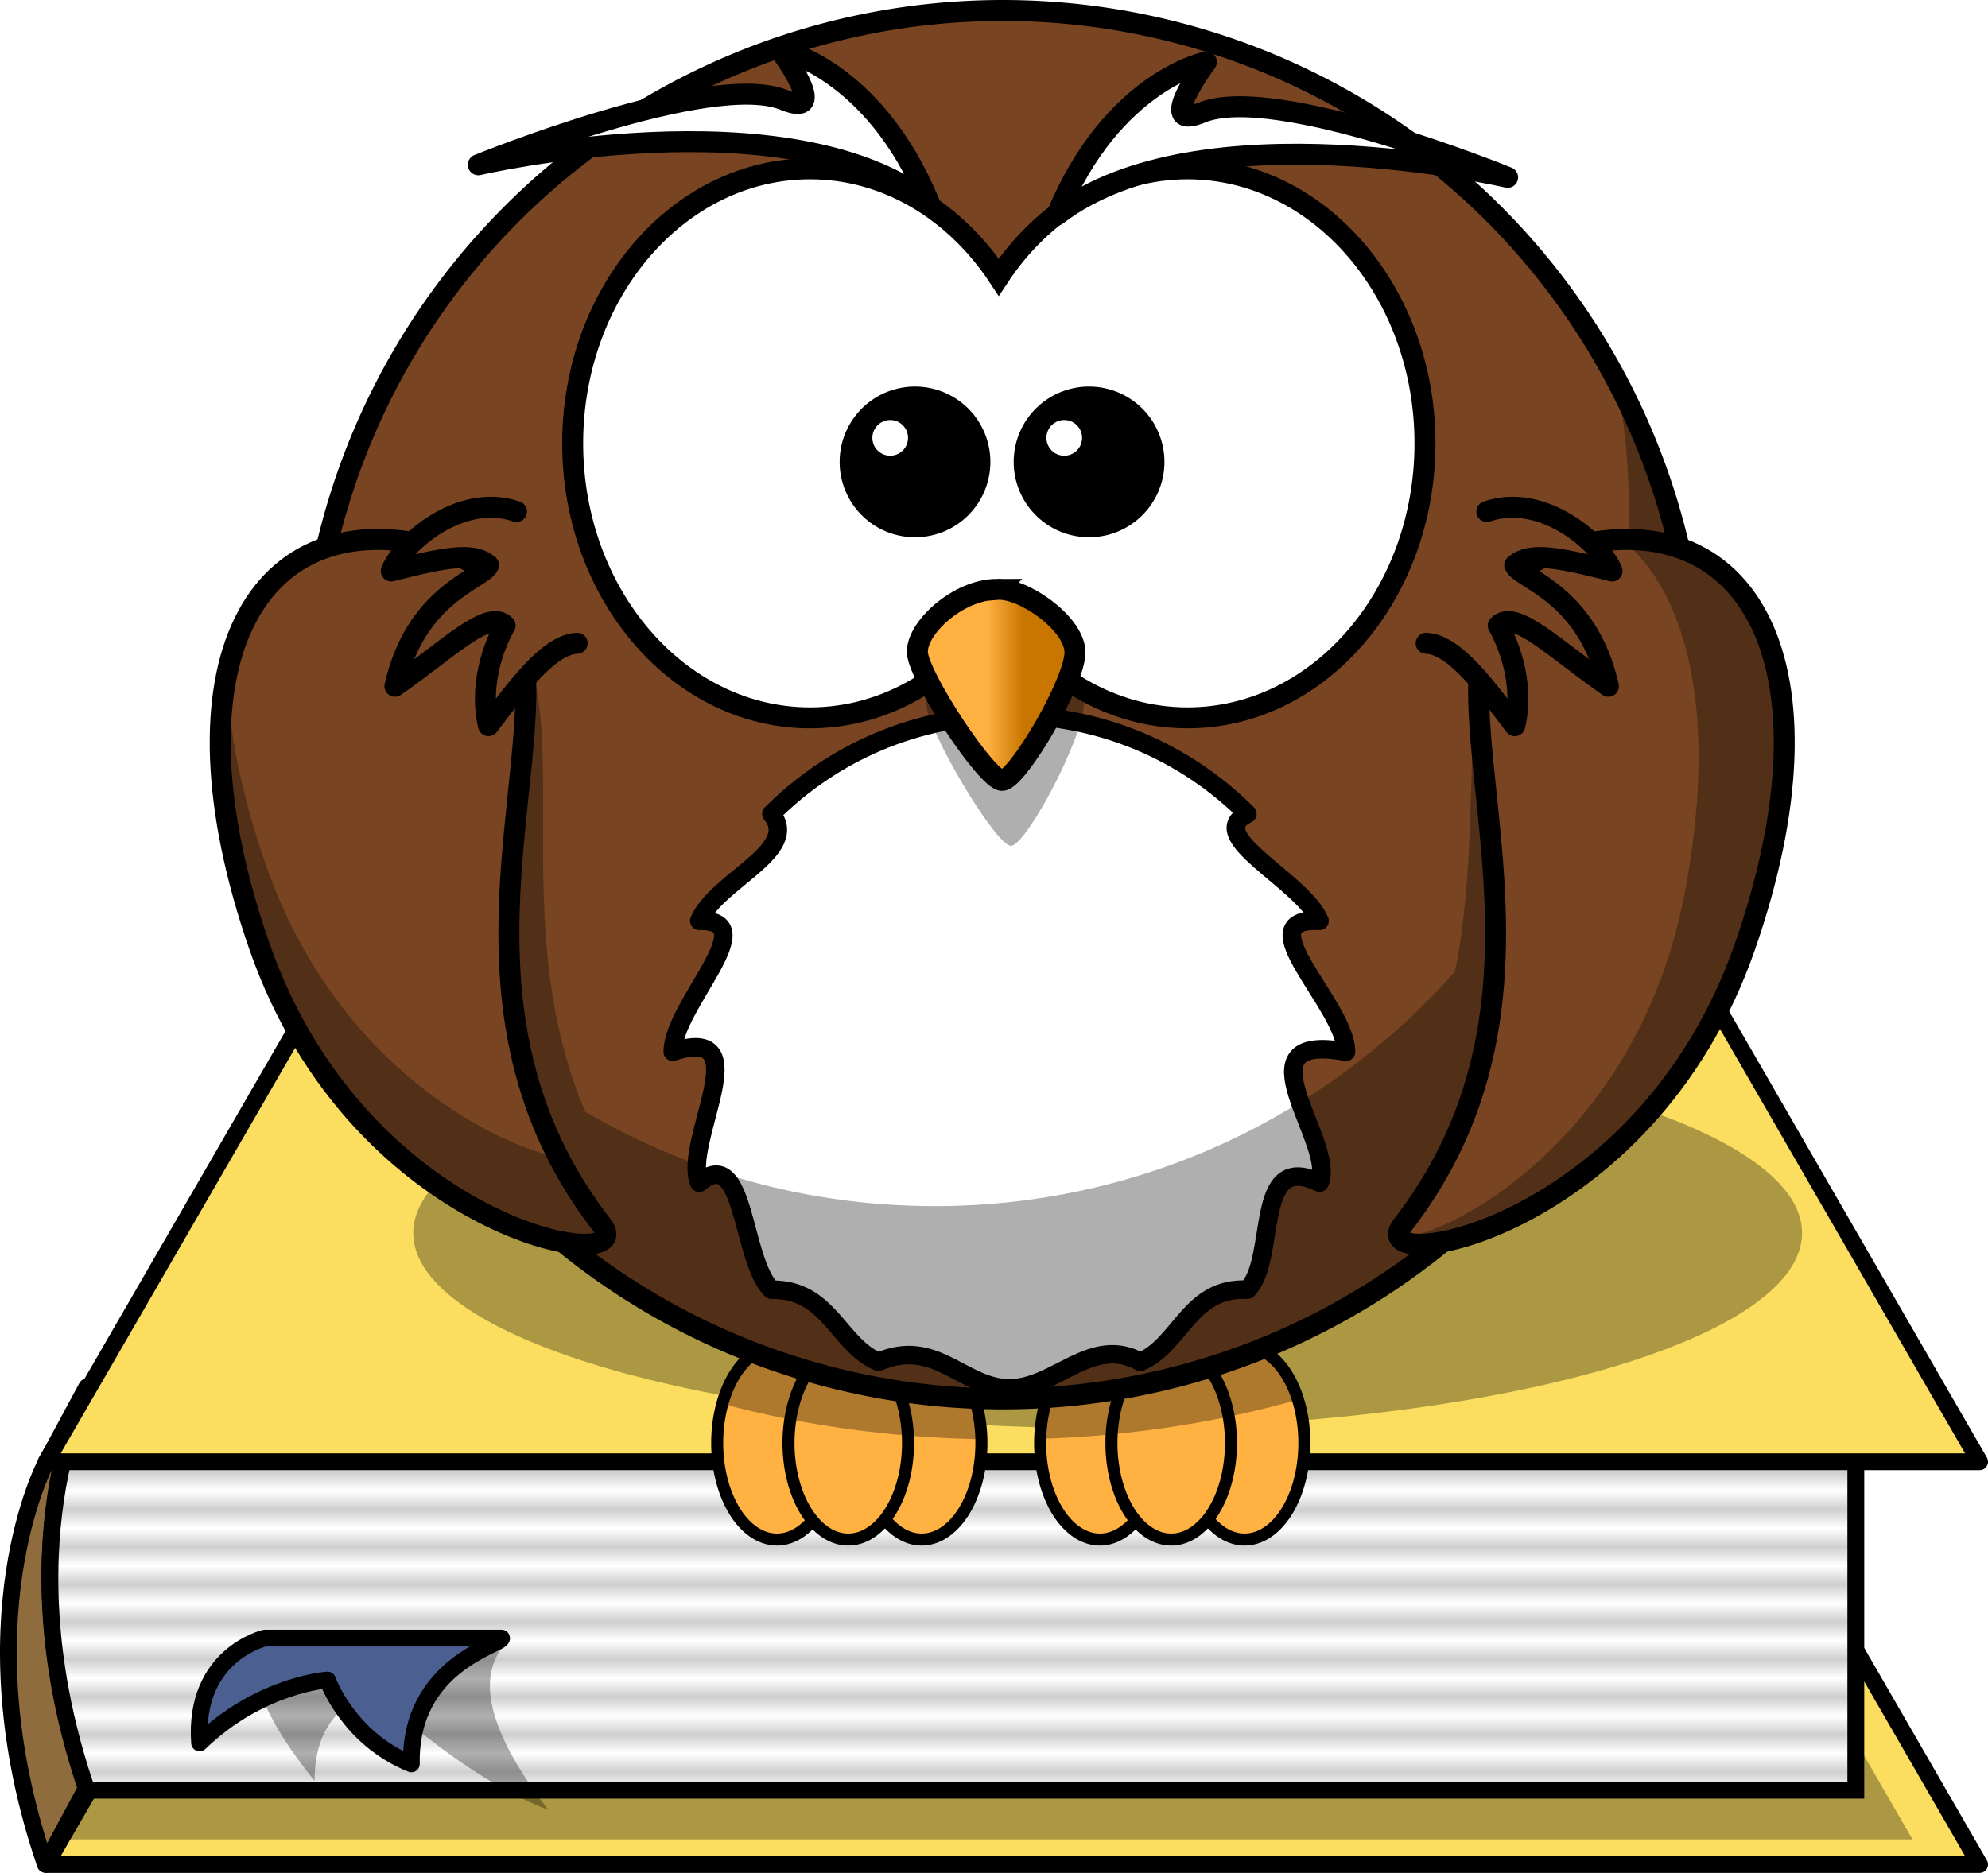 <?xml version='1.0' encoding='utf-8'?>
<svg xmlns="http://www.w3.org/2000/svg" xmlns:xlink="http://www.w3.org/1999/xlink" width="474.004" height="446.676"> <defs> <linearGradient xlink:href="#linearGradient4098" id="linearGradient3335" y1="Infinity" y2="Infinity" x1="2.561" x2="2.561"/> <linearGradient xlink:href="#linearGradient4098" id="linearGradient3333" y1="Infinity" y2="Infinity" x1="1.965" x2="1.965"/> <linearGradient xlink:href="#linearGradient4098" id="linearGradient3331" y1="Infinity" y2="Infinity" x1="-1.351" x2="-1.351"/> <linearGradient xlink:href="#linearGradient4098" id="linearGradient3329" y1="Infinity" y2="Infinity" x1="-0.14" x2="-0.14"/> <linearGradient xlink:href="#linearGradient4098" id="linearGradient3337" y1="Infinity" y2="Infinity" x1="1.351" x2="1.351"/> <linearGradient id="linearGradient4098"> <stop offset="0" style="stop-color:#ffb142" id="stop4100"/> <stop offset="1" style="stop-color:#c87600" id="stop4104"/> </linearGradient> <linearGradient xlink:href="#linearGradient4098" id="linearGradient3211" y1="0.635" y2="0.635" x1="0.441" x2="0.667"/> <linearGradient xlink:href="#linearGradient4098" id="linearGradient3327" y1="Infinity" y2="Infinity" x1="-0.737" x2="-0.737"/> <pattern width="2" height="1" patternTransform="matrix(0,4.472,-4.472,0,-50.004,-3.0322266e-6)" patternUnits="userSpaceOnUse" id="Strips1_1"> <rect width="1" x="0" y="-0.5" height="2" id="rect3917"/> </pattern> </defs> <g> <g id="layer1" externalResourcesRequired="false"> <g style="fill-rule:evenodd;stroke-width:4"> <g style="stroke-linejoin:round"> <g style="stroke:#000"> <path style="fill:#8e6c3d;stroke-linecap:round" id="path3189" d="m 10.8,444.629 l 9.899,-18.385 c -19.799,-57.983 0,-95.459 0,-95.459 0,0 -9.899,18.385 -9.899,18.385 0,0 -19.799,37.477 0,95.459 z "/> <path style="fill:#fbde60" id="path3187" d="m 11.004,444.676 h 461 l -131.843,-228.359 h -197.157 l -132,228.359 z "/> </g> <path style="fill-opacity:.314" id="path4702" d="m 143,216.312 l -128.531,222.375 h 441.531 l -128.375,-222.375 h -184.625 z "/> </g> <g style="stroke:#000"> <g style="stroke-linecap:round"> <path style="fill:#fff" id="path3191" d="m 20.699,426.952 c -19.799,-57.983 0,-95.459 0,-95.459 l 421.789,.354 v 95.106 h -421.789 z "/> <path style="opacity:.193;fill:url(#Strips1_1)" id="path4652" d="m 20.699,426.952 c -19.799,-57.983 0,-95.459 0,-95.459 l 421.789,.354 v 95.106 h -421.789 z "/> </g> <path style="fill:#fbde60;stroke-linejoin:round" id="path2415" d="m 11.004,348.626 h 461 l -131.843,-228.359 h -197.157 l -132,228.359 z "/> </g> </g> <g style="stroke-linecap:round"> <path style="fill-opacity:.314;stroke-width:7.77" id="path4721" d="m 429.663,294.064 a 165.564,46.564 0 1,1 -331.128,0 165.564,46.564 0 1,1 331.128,0 z "/> <g style="stroke:#000;stroke-linejoin:round;stroke-width:2.869"> <path style="fill:url(#linearGradient3337)" id="path3226" d="m 234.004,344.152 a 14.25,23.024 0 1,1 -28.5,0 14.25,23.024 0 1,1 28.5,0 z "/> <path style="fill:url(#linearGradient3335)" id="path3228" d="m 199.504,344.152 a 14.25,23.024 0 1,1 -28.5,0 14.25,23.024 0 1,1 28.5,0 z "/> <path style="fill:url(#linearGradient3333)" id="path3230" d="m 216.504,344.152 a 14.25,23.024 0 1,1 -28.5,0 14.25,23.024 0 1,1 28.5,0 z "/> <path style="fill:url(#linearGradient3331)" id="path3224" d="m 311.004,344.152 a 14.25,23.024 0 1,1 -28.5,0 14.25,23.024 0 1,1 28.5,0 z "/> <path style="fill:url(#linearGradient3329)" id="path3220" d="m 276.504,344.152 a 14.25,23.024 0 1,1 -28.5,0 14.25,23.024 0 1,1 28.5,0 z "/> <path style="fill:url(#linearGradient3327)" id="path3222" d="m 293.504,344.152 a 14.25,23.024 0 1,1 -28.5,0 14.25,23.024 0 1,1 28.5,0 z "/> </g> <path style="fill-opacity:.314;stroke-width:6.429" id="path3250" d="m 185.254,321.125 c -5.806,0 -10.78,5.63 -13,13.688 18.971,5.074 39.814,8.034 61.719,8.438 -0.298,-12.285 -6.543,-22.125 -14.219,-22.125 -3.301,0 -6.333,1.827 -8.75,4.875 -2.417,-3.048 -5.449,-4.875 -8.75,-4.875 -3.186,0 -6.126,1.705 -8.5,4.562 -2.374,-2.858 -5.314,-4.562 -8.5,-4.562 z m 77,0 c -7.656,0 -13.891,9.79 -14.219,22.031 21.881,-0.704 42.616,-3.984 61.438,-9.344 -2.347,-7.516 -7.157,-12.688 -12.719,-12.688 -3.301,0 -6.333,1.827 -8.75,4.875 -2.417,-3.048 -5.449,-4.875 -8.75,-4.875 -3.186,0 -6.126,1.705 -8.5,4.562 -2.374,-2.858 -5.314,-4.562 -8.5,-4.562 z "/> <g style="stroke:#000"> <path style="fill:#784421;stroke-width:5" id="path2385" d="m 404.663,168.064 a 165.564,165.564 0 1,1 -331.128,0 165.564,165.564 0 1,1 331.128,0 z "/> <path style="fill:#fff;stroke-linejoin:round;stroke-width:4.412" id="path3167" d="m 320.936,250.846 c -26.5,-4.924 -2.247,21.631 -6.311,31.233 -16.063,-7.898 -9.943,18.25 -17.207,25.514 -13.764,-0.736 -15.912,13.143 -25.514,17.207 -11.602,-6.437 -20.156,6.311 -31.233,6.311 -11.076,0 -17.631,-12.247 -31.233,-6.311 -9.602,-4.063 -11.75,-17.443 -25.514,-17.207 -7.264,-7.264 -6.143,-34.912 -17.207,-25.514 -4.063,-9.602 14.689,-38.156 -6.311,-31.233 0,-11.076 22.247,-31.631 6.311,-31.233 4.063,-9.602 24.443,-16.75 17.207,-25.514 14.528,-14.528 34.594,-23.517 56.747,-23.517 22.153,0 42.219,8.99 56.747,23.517 -10.736,5.264 13.143,15.912 17.207,25.514 -17.937,-0.898 6.311,20.156 6.311,31.233 z "/> </g> </g> <g style="stroke-width:5"> <path style="fill-rule:evenodd;fill-opacity:.314" id="path3211" d="m 385.379,90.5 c 1.981,10.232 3.031,20.785 3.031,31.594 0,3.73 -0.132,7.425 -0.375,11.094 -3.673,-0.183 -7.578,0.019 -11.75,0.625 -35.215,7.499 -20.173,51.664 -29.344,97.875 -30.342,34.329 -74.709,55.969 -124.094,55.969 -30.373,0 -58.832,-8.207 -83.312,-22.5 -23.679,-55.443 8.076,-115.665 -33.656,-126.062 -46.111,-8.325 -63.971,34.456 -34.156,98.562 16.461,35.394 43.723,52.78 63.781,59.531 28.363,22.8 64.392,36.438 103.594,36.438 45.95,0 87.557,-18.739 117.563,-49 17.453,-8.717 36.861,-24.595 50.344,-51.156 25.212,-49.671 20.385,-87.078 -5.469,-97.438 -3.17,-16.136 -8.666,-31.442 -16.156,-45.531 z "/> <g style="stroke:#000"> <g style="fill:#784421;fill-rule:evenodd"> <path id="path3169" d="m 105.741,131.045 c 48.111,17.3 -14.163,94.143 37.819,161.192 9.608,12.393 -57.868,2.091 -81.723,-66.585 -23.198,-66.786 -1.132,-107.539 43.904,-94.607 z "/> <path id="path3800" d="m 372.183,131.045 c -48.111,17.3 14.163,94.143 -37.819,161.192 -9.608,12.393 57.868,2.091 81.723,-66.585 23.198,-66.786 1.132,-107.539 -43.904,-94.607 z "/> <path style="stroke-linejoin:round;stroke-linecap:round" id="path2413" d="m 354.508,121.998 c 13.389,-4.609 27.221,7.584 29.865,14.18 -13.512,-3.452 -19.72,-4.426 -23.218,-1.381 1.507,3.371 17.408,6.742 22.337,28.871 -12.429,-8.617 -22.304,-18.576 -26.273,-14.483 2.882,5.034 6.2,14.497 3.964,23.881 -7.142,-9.424 -14.439,-19.378 -21.142,-19.648"/> </g> <path style="fill:#fff;stroke-linecap:round" id="path2387" d="m 193.147,40.264 c -31.235,0 -56.603,29.331 -56.603,65.472 0,36.14 25.369,65.472 56.603,65.472 18.356,0 34.644,-10.141 44.985,-25.829 10.34,15.7 26.664,25.829 45.027,25.829 31.234,0 56.603,-29.331 56.603,-65.472 0,-36.14 -25.369,-65.472 -56.603,-65.472 -18.361,0 -34.688,10.133 -45.027,25.829 -10.341,-15.685 -26.631,-25.829 -44.985,-25.829 z "/> </g> <path style="fill-rule:evenodd;fill-opacity:.314" id="path3407" d="m 239.847,151.173 c -9.288,0 -19.384,10.327 -18.98,16.85 0.404,6.522 16.557,33.699 20.191,33.699 3.634,0 17.768,-26.633 17.364,-34.243 -0.404,-7.61 -12.519,-16.85 -18.576,-16.306 z "/> </g> <g style="stroke:#000"> <path style="fill:url(#linearGradient3211);fill-rule:evenodd;stroke-width:5" id="path2391" d="m 237.726,140.564 c -9.288,0 -19.384,9.306 -18.98,15.184 0.404,5.878 16.557,30.368 20.191,30.368 3.634,0 17.768,-24 17.364,-30.857 -0.404,-6.857 -12.519,-15.184 -18.576,-14.694 z "/> <path style="stroke-linecap:round;stroke-width:3.169" id="path2411" d="m 234.556,110.165 a 16.387,16.387 0 1,1 -32.774,0 16.387,16.387 0 1,1 32.774,0 z "/> <g style="fill-rule:evenodd;stroke-width:5;stroke-linejoin:round"> <path style="fill:#784421;stroke-linecap:round" id="path3193" d="m 123.148,121.998 c -13.389,-4.609 -27.221,7.584 -29.865,14.18 13.512,-3.452 19.72,-4.426 23.218,-1.381 -1.507,3.371 -17.408,6.742 -22.337,28.871 12.429,-8.617 22.303,-18.576 26.272,-14.483 -2.882,5.034 -6.2,14.497 -3.964,23.881 7.141,-9.424 14.439,-19.378 21.142,-19.648"/> <g style="fill:#fff"> <path id="path3283" d="m 251.975,51.283 c 13.276,-32.16 35.666,-36.513 35.666,-36.513 0,0 -12.453,16.775 -1.174,12.109 17.465,-7.226 72.997,15.418 72.997,15.418 0,0 -73.574,-17.126 -107.488,8.986 z "/> <path id="path3285" d="m 221.534,48.283 c -13.276,-32.16 -35.666,-36.513 -35.666,-36.513 0,0 12.453,16.775 1.174,12.109 -17.465,-7.226 -72.997,15.418 -72.997,15.418 0,0 73.574,-17.126 107.488,8.986 z "/> </g> </g> <path style="stroke-linecap:round;stroke-width:3.169" id="path3301" d="m 276.056,110.165 a 16.387,16.387 0 1,1 -32.774,0 16.387,16.387 0 1,1 32.774,0 z "/> </g> <g style="stroke-linejoin:round;stroke-width:5;fill:#fff"> <path id="path3341" d="m216.504,104.426a4.25,4.25 0 1 1 -8.5,0a4.25,4.25 0 1 1 8.5,0z"/> <path id="path3343" d="m 258.004,104.426 a 4.25,4.25 0 1,1 -8.5,0 4.25,4.25 0 1,1 8.5,0 z "/> </g> <g style="fill-rule:evenodd"> <g style="fill-opacity:.314;stroke-width:5"> <path id="path3200" d="m 387.942,128.656 c -0.413,-0.001 -0.832,0.021 -1.25,0.031 16.212,13.065 23.073,43.297 14.781,85.344 -11.023,55.895 -53.577,80.008 -67.719,81.281 4.592,6.526 60.971,-8.126 82.344,-69.656 20.299,-58.438 5.921,-96.95 -28.156,-97 z "/> <path id="path3205" d="m 54.067,160.844 c -3.452,16.506 -1.299,38.673 7.781,64.812 23.855,68.676 91.327,78.987 81.719,66.594 -4.109,-5.3 -7.52,-10.675 -10.312,-16.062 -18.951,-4.541 -54.048,-24.376 -69.906,-70.031 -5.88,-16.927 -8.854,-32.181 -9.281,-45.312 z m 71.281,6.344 c -0.883,8.536 -1.856,17.612 -2.281,27.125 0.993,-9.791 2.079,-18.941 2.281,-27.125 z "/> </g> <g style="stroke-linejoin:round;stroke-width:4"> <path style="fill-opacity:.314" id="path3216" d="m 120.939,390.176 h -56.5 c 0,0 -12.828,5.533 10.578,34.583 -0.104,-19.367 14.853,-20.75 14.853,-20.75 0,0 19.604,19.367 40.863,27.667 -25.535,-33.2 -7.729,-39.425 -9.794,-41.5 z "/> <path style="fill:#4b5f91;stroke:#000" id="path2424" d="m 119.585,390.676 h -56.5 c 0,0 -17,4 -15.5,25 14.5,-14 30.5,-15 30.5,-15 0,0 5,14 20,20 -0.5,-24 22,-28.5 21.5,-30 z "/> </g> </g> </g> </g> </svg>